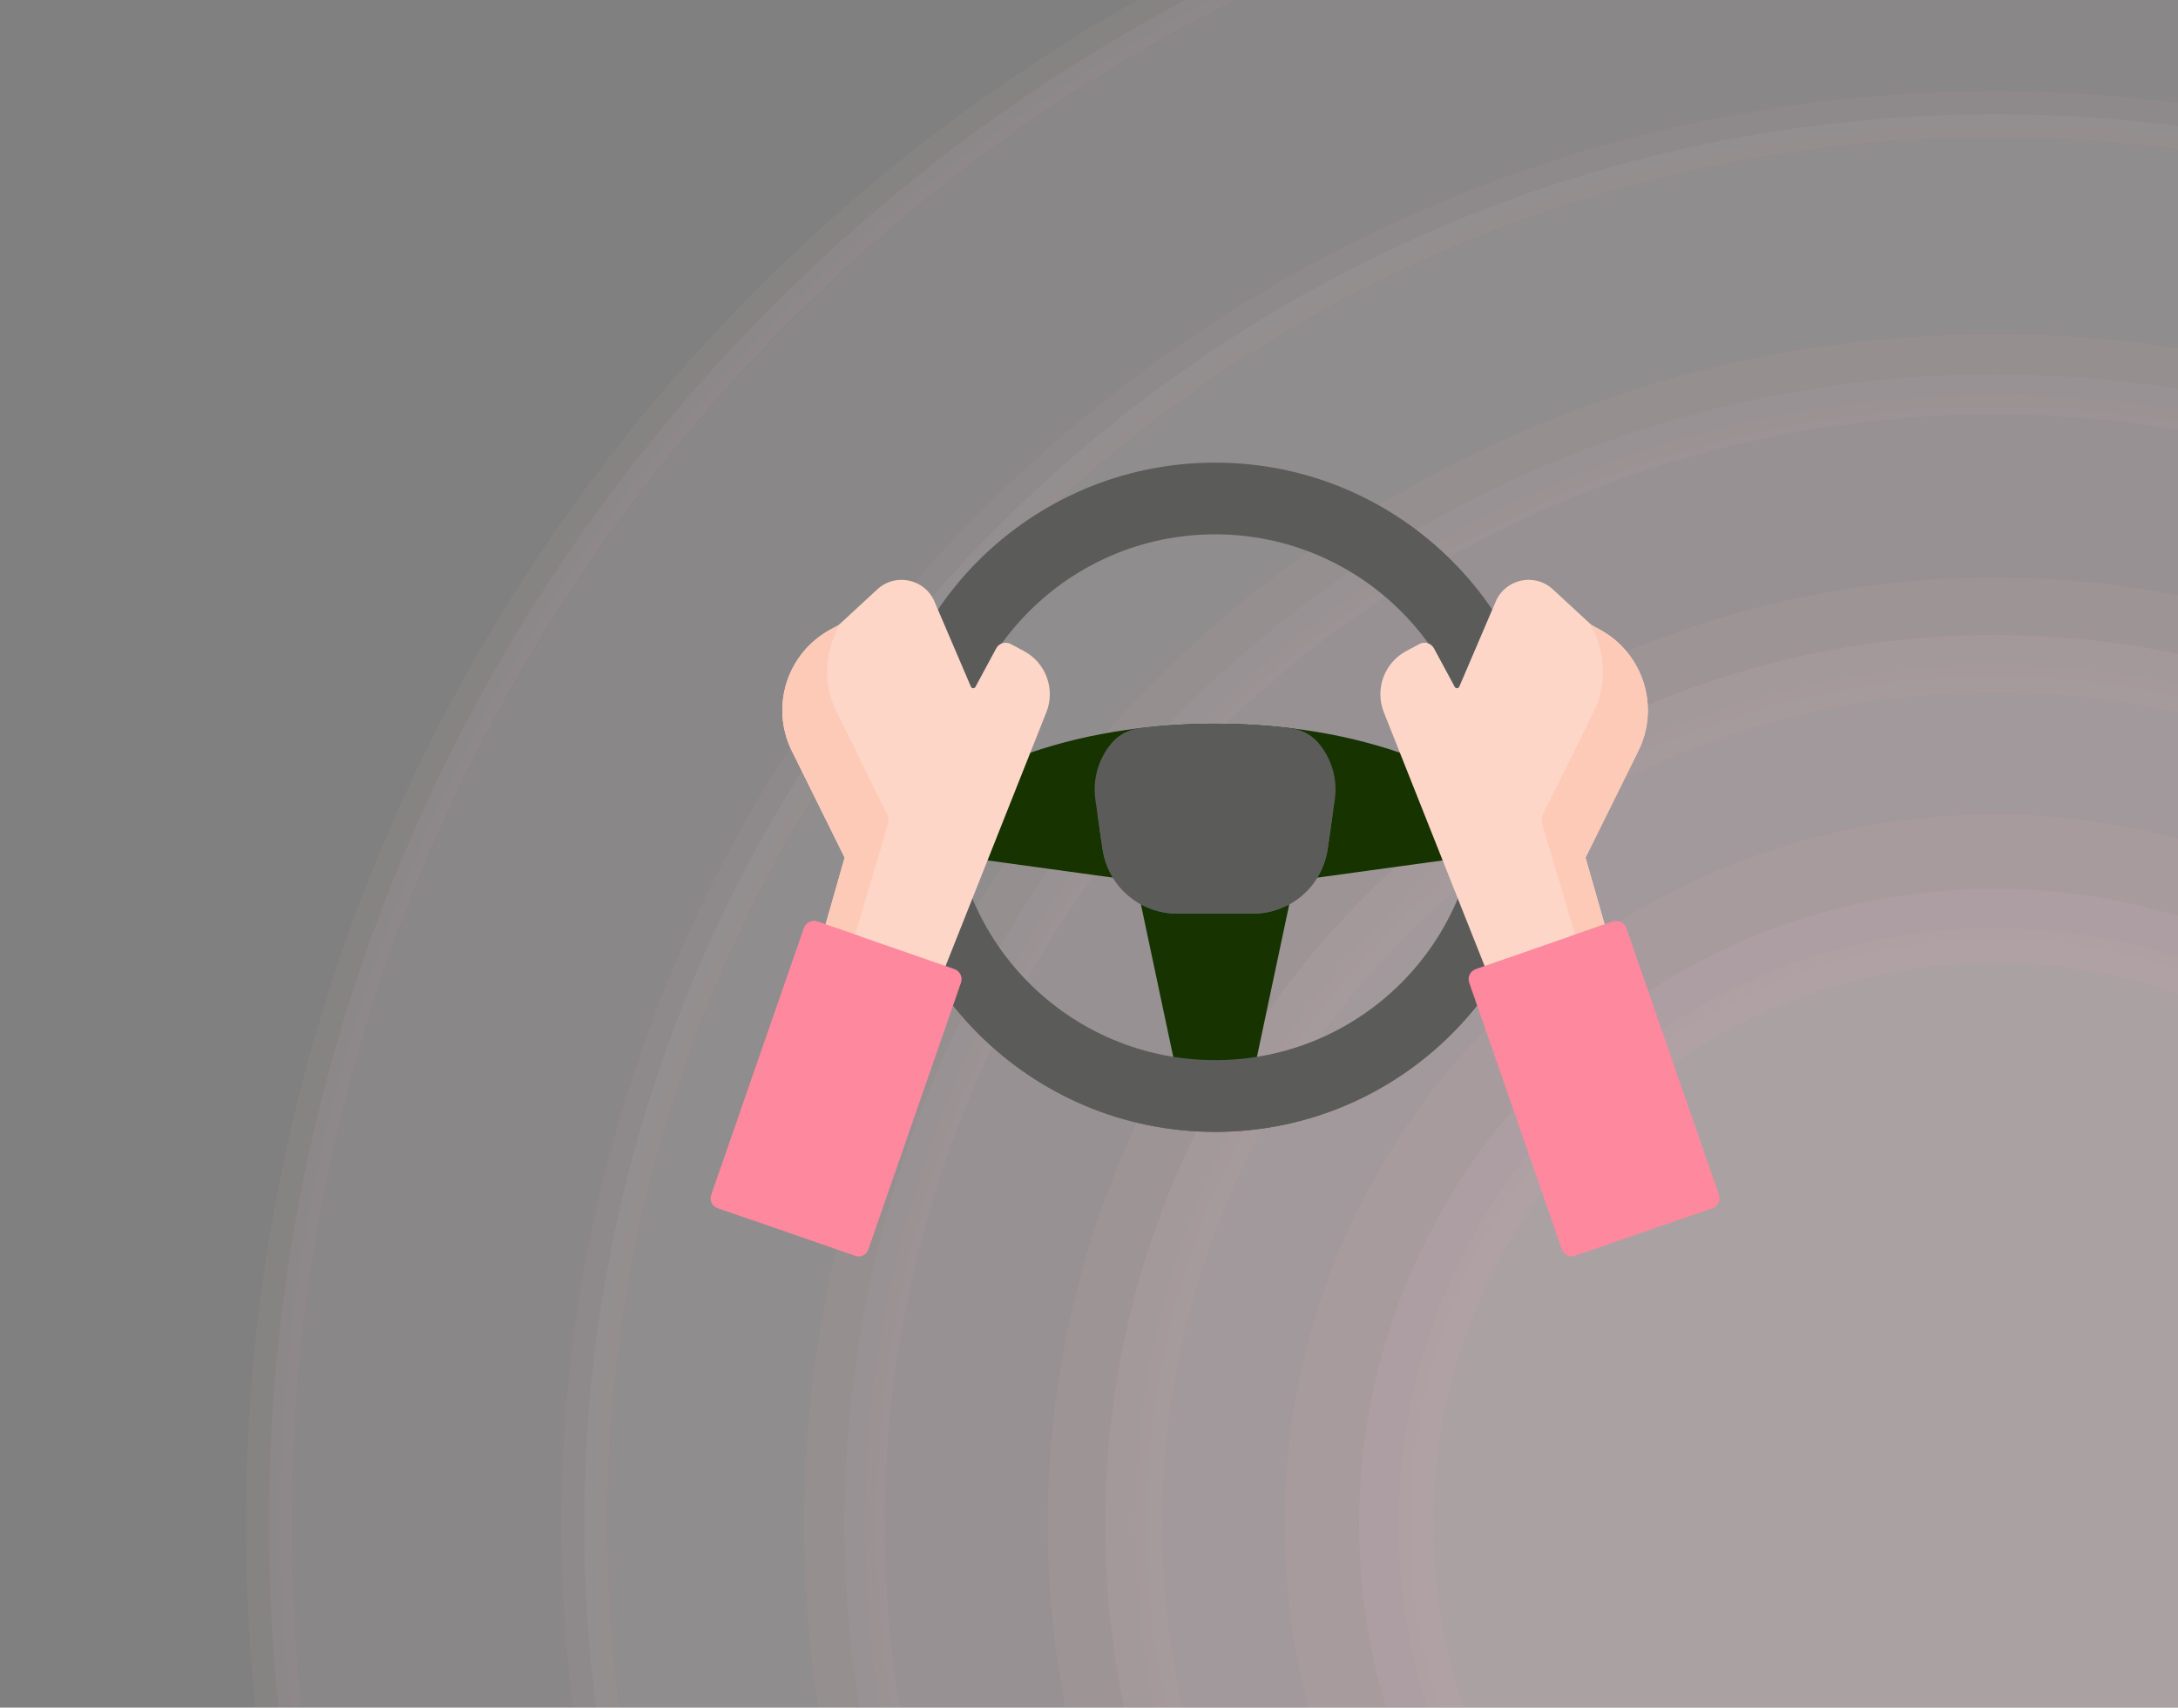 <svg width="190" height="149" viewBox="0 0 190 149" fill="none" xmlns="http://www.w3.org/2000/svg">
<rect x="0" y="0" width="190" height="149" fill="#808080" stroke="none"/>
<g opacity="0.5" clip-path="url(#clip0_2718_11106)">
<g opacity="0.05">
<path d="M25.039 133C25.039 50.864 91.864 -15.961 173.999 -15.961C256.141 -15.961 322.971 50.859 322.971 133C322.971 215.141 256.146 281.966 174.005 281.966C91.864 281.966 25.039 215.136 25.039 133Z" fill="#FFE5E9" stroke="#FFC0CB"/>
</g>
<g opacity="0.05">
<path d="M52.52 133C52.52 66.016 107.015 11.52 173.999 11.52C240.983 11.52 295.479 66.016 295.479 133C295.479 199.984 240.983 254.48 173.999 254.48C107.015 254.48 52.52 199.984 52.52 133Z" fill="#FFE5E9" stroke="#FFC0CB"/>
</g>
<g opacity="0.05">
<path d="M76.016 133C76.016 78.974 119.968 35.017 173.999 35.017C228.025 35.017 271.982 78.974 271.982 133C271.982 187.026 228.025 230.983 173.999 230.983C119.974 230.983 76.016 187.026 76.016 133Z" fill="#FFE5E9" stroke="#FFC0CB"/>
</g>
<g opacity="0.1">
<path d="M99.544 133C99.544 91.949 132.943 58.545 173.999 58.545C215.051 58.545 248.454 91.949 248.454 133C248.454 174.052 215.051 207.455 173.999 207.455C132.948 207.455 99.544 174.052 99.544 133Z" fill="#FFE5E9" stroke="#FFC0CB"/>
</g>
<g opacity="0.15">
<path d="M122.491 133C122.491 104.601 145.6 81.492 173.999 81.492C202.399 81.492 225.508 104.601 225.508 133C225.508 161.399 202.399 184.508 173.999 184.508C145.6 184.508 122.491 161.399 122.491 133Z" fill="#FFE5E9" stroke="#FFC0CB"/>
</g>
<path opacity="0.1" d="M261 220C309.049 171.951 309.049 94.049 261 46C212.951 -2.049 135.049 -2.049 87 46C38.951 94.049 38.951 171.951 87 220C135.049 268.049 212.951 268.049 261 220Z" fill="#FFE5E9" stroke="#FFC0CB" stroke-width="4" stroke-linecap="round" stroke-linejoin="round"/>
<path opacity="0.1" d="M244.946 203.946C284.128 164.764 284.128 101.236 244.946 62.054C205.764 22.872 142.236 22.872 103.054 62.054C63.871 101.236 63.871 164.764 103.054 203.946C142.236 243.128 205.764 243.128 244.946 203.946Z" fill="#FFE5E9" stroke="#FFC0CB" stroke-width="7" stroke-linecap="round" stroke-linejoin="round"/>
<path opacity="0.15" d="M173.999 210.597C216.855 210.597 251.597 175.856 251.597 133C251.597 90.144 216.855 55.403 173.999 55.403C131.143 55.403 96.402 90.144 96.402 133C96.402 175.856 131.143 210.597 173.999 210.597Z" fill="#FFE5E9" stroke="#FFC0CB" stroke-width="10" stroke-linecap="round" stroke-linejoin="round"/>
<path opacity="0.2" d="M173.999 188.443C204.62 188.443 229.443 163.621 229.443 133C229.443 102.379 204.62 77.557 173.999 77.557C143.379 77.557 118.556 102.379 118.556 133C118.556 163.621 143.379 188.443 173.999 188.443Z" fill="#FFE5E9" stroke="#FFC0CB" stroke-width="13" stroke-linecap="round" stroke-linejoin="round"/>
<path opacity="0.1" d="M173.999 283.544C257.143 283.544 324.543 216.143 324.543 133C324.543 49.856 257.143 -17.544 173.999 -17.544C90.856 -17.544 23.455 49.856 23.455 133C23.455 216.143 90.856 283.544 173.999 283.544Z" fill="#FFE5E9" stroke="#FFC0CB" stroke-width="4" stroke-linecap="round" stroke-linejoin="round"/>
</g>
<path d="M98.566 74.363L103.453 97.429H108.547L113.433 74.363H98.566Z" fill="#163300"/>
<path d="M130.266 69.194L128.521 63.149L126.945 64.664C125.684 65.877 123.848 66.285 122.196 65.708C119.642 64.817 116.803 64.13 113.765 63.693C111.293 63.339 108.688 63.149 106 63.149C103.311 63.149 100.707 63.339 98.235 63.693C95.197 64.13 92.358 64.817 89.803 65.708C88.151 66.285 86.315 65.877 85.054 64.664L83.478 63.149L81.734 69.194V74.472L99.885 76.964H112.114L130.265 74.472V69.194H130.266Z" fill="#163300"/>
<path d="M116.441 69.793L115.826 74.063C115.694 74.981 115.376 75.831 114.916 76.58C113.746 78.483 111.645 79.726 109.288 79.726H102.712C100.355 79.726 98.254 78.483 97.083 76.58C96.624 75.831 96.306 74.981 96.174 74.063L95.558 69.793C95.29 67.922 95.867 66.148 96.982 64.828C97.596 64.1 98.476 63.65 99.422 63.537C101.536 63.283 103.738 63.149 106 63.149C108.262 63.149 110.464 63.283 112.578 63.537C113.523 63.65 114.403 64.1 115.018 64.828C116.132 66.148 116.71 67.922 116.441 69.793Z" fill="#5B5C5A"/>
<path d="M115.421 73.02C114.184 75.031 111.964 76.344 109.474 76.344H102.526C100.036 76.344 97.816 75.031 96.579 73.02C96.181 72.372 95.886 71.651 95.715 70.879L96.174 74.063C96.306 74.98 96.624 75.831 97.083 76.579C98.254 78.483 100.355 79.726 102.712 79.726H109.288C111.645 79.726 113.746 78.483 114.916 76.579C115.376 75.831 115.694 74.98 115.826 74.063L116.285 70.879C116.114 71.651 115.819 72.372 115.421 73.02Z" fill="#5B5C5A"/>
<path d="M106 73.817C107.524 73.817 108.759 72.582 108.759 71.058C108.759 69.534 107.524 68.299 106 68.299C104.476 68.299 103.241 69.534 103.241 71.058C103.241 72.582 104.476 73.817 106 73.817Z" fill="#5B5C5A"/>
<path d="M106 40.367C89.874 40.367 76.802 53.439 76.802 69.565C76.802 85.691 89.874 98.763 106 98.763C122.126 98.763 135.198 85.691 135.198 69.565C135.198 53.439 122.126 40.367 106 40.367ZM106 92.505C93.331 92.505 83.06 82.234 83.06 69.565C83.06 56.895 93.331 46.625 106 46.625C118.669 46.625 128.94 56.895 128.94 69.565C128.94 82.235 118.669 92.505 106 92.505Z" fill="#5B5C5A"/>
<path d="M106 94.693C90.559 94.693 77.919 82.706 76.874 67.53C76.827 68.202 76.802 68.881 76.802 69.565C76.802 85.691 89.874 98.763 106 98.763C122.126 98.763 135.198 85.691 135.198 69.565C135.198 68.881 135.173 68.202 135.127 67.53C134.081 82.706 121.441 94.693 106 94.693Z" fill="#5B5C5A"/>
<path d="M73.683 74.833L69.078 65.526C67.17 61.671 68.65 56.997 72.428 54.941L73.159 54.543L76.533 51.425C78.125 49.953 80.695 50.514 81.53 52.515L84.697 59.917C84.77 60.088 85.008 60.099 85.096 59.935L86.907 56.572C87.15 56.121 87.712 55.951 88.165 56.191L89.32 56.807C91.239 57.829 92.083 60.129 91.281 62.149L80.479 89.35L70.516 85.929L73.683 74.833Z" fill="#FDD6C8"/>
<path d="M72.428 54.941L73.159 54.543L73.382 54.338C71.953 56.62 71.713 59.564 72.988 62.142L77.39 71.037C77.521 71.302 77.548 71.606 77.466 71.891L73.041 86.796L70.516 85.929L73.683 74.834L69.078 65.527C67.17 61.671 68.65 56.997 72.428 54.941Z" fill="#FDCAB8"/>
<path d="M70.134 80.992L62.05 104.28C61.888 104.744 62.134 105.251 62.598 105.412L74.614 109.584C75.079 109.745 75.586 109.499 75.747 109.035L83.832 85.747C84.001 85.26 83.743 84.728 83.256 84.559L71.321 80.416C70.835 80.247 70.303 80.505 70.134 80.992Z" fill="#FE889D"/>
<path d="M70.134 80.992C70.303 80.505 70.835 80.247 71.322 80.416L75.188 81.758C74.734 81.601 74.23 81.868 74.061 82.355L65.684 106.484L62.598 105.412C62.134 105.251 61.888 104.744 62.05 104.28L70.134 80.992Z" fill="#FE889D"/>
<path d="M138.316 74.833L142.922 65.526C144.829 61.671 143.35 56.997 139.571 54.941L138.84 54.543L135.467 51.425C133.875 49.953 131.304 50.514 130.47 52.515L127.303 59.917C127.23 60.088 126.992 60.099 126.904 59.935L125.093 56.572C124.85 56.121 124.288 55.951 123.835 56.191L122.679 56.807C120.761 57.829 119.917 60.129 120.719 62.149L131.521 89.35L141.484 85.929L138.316 74.833Z" fill="#FDD6C8"/>
<path d="M139.571 54.941L138.841 54.543L138.618 54.338C140.047 56.62 140.287 59.564 139.012 62.142L134.61 71.037C134.479 71.302 134.452 71.606 134.534 71.891L138.959 86.796L141.484 85.929L138.317 74.834L142.922 65.527C144.829 61.671 143.35 56.997 139.571 54.941Z" fill="#FDCAB8"/>
<path d="M141.866 80.992L149.95 104.28C150.111 104.744 149.866 105.251 149.401 105.412L137.385 109.584C136.921 109.745 136.414 109.499 136.253 109.035L128.168 85.747C127.999 85.26 128.257 84.728 128.744 84.559L140.678 80.416C141.165 80.247 141.697 80.505 141.866 80.992Z" fill="#FE889D"/>
<path d="M141.866 80.992C141.697 80.505 141.165 80.247 140.678 80.416L136.812 81.758C137.265 81.601 137.77 81.868 137.939 82.355L146.315 106.484L149.401 105.412C149.866 105.251 150.112 104.744 149.95 104.28L141.866 80.992Z" fill="#FE889D"/>
<defs>
<clipPath id="clip0_2718_11106">
<rect width="190" height="190" fill="white" transform="translate(0 -41)"/>
</clipPath>
</defs>
</svg>
